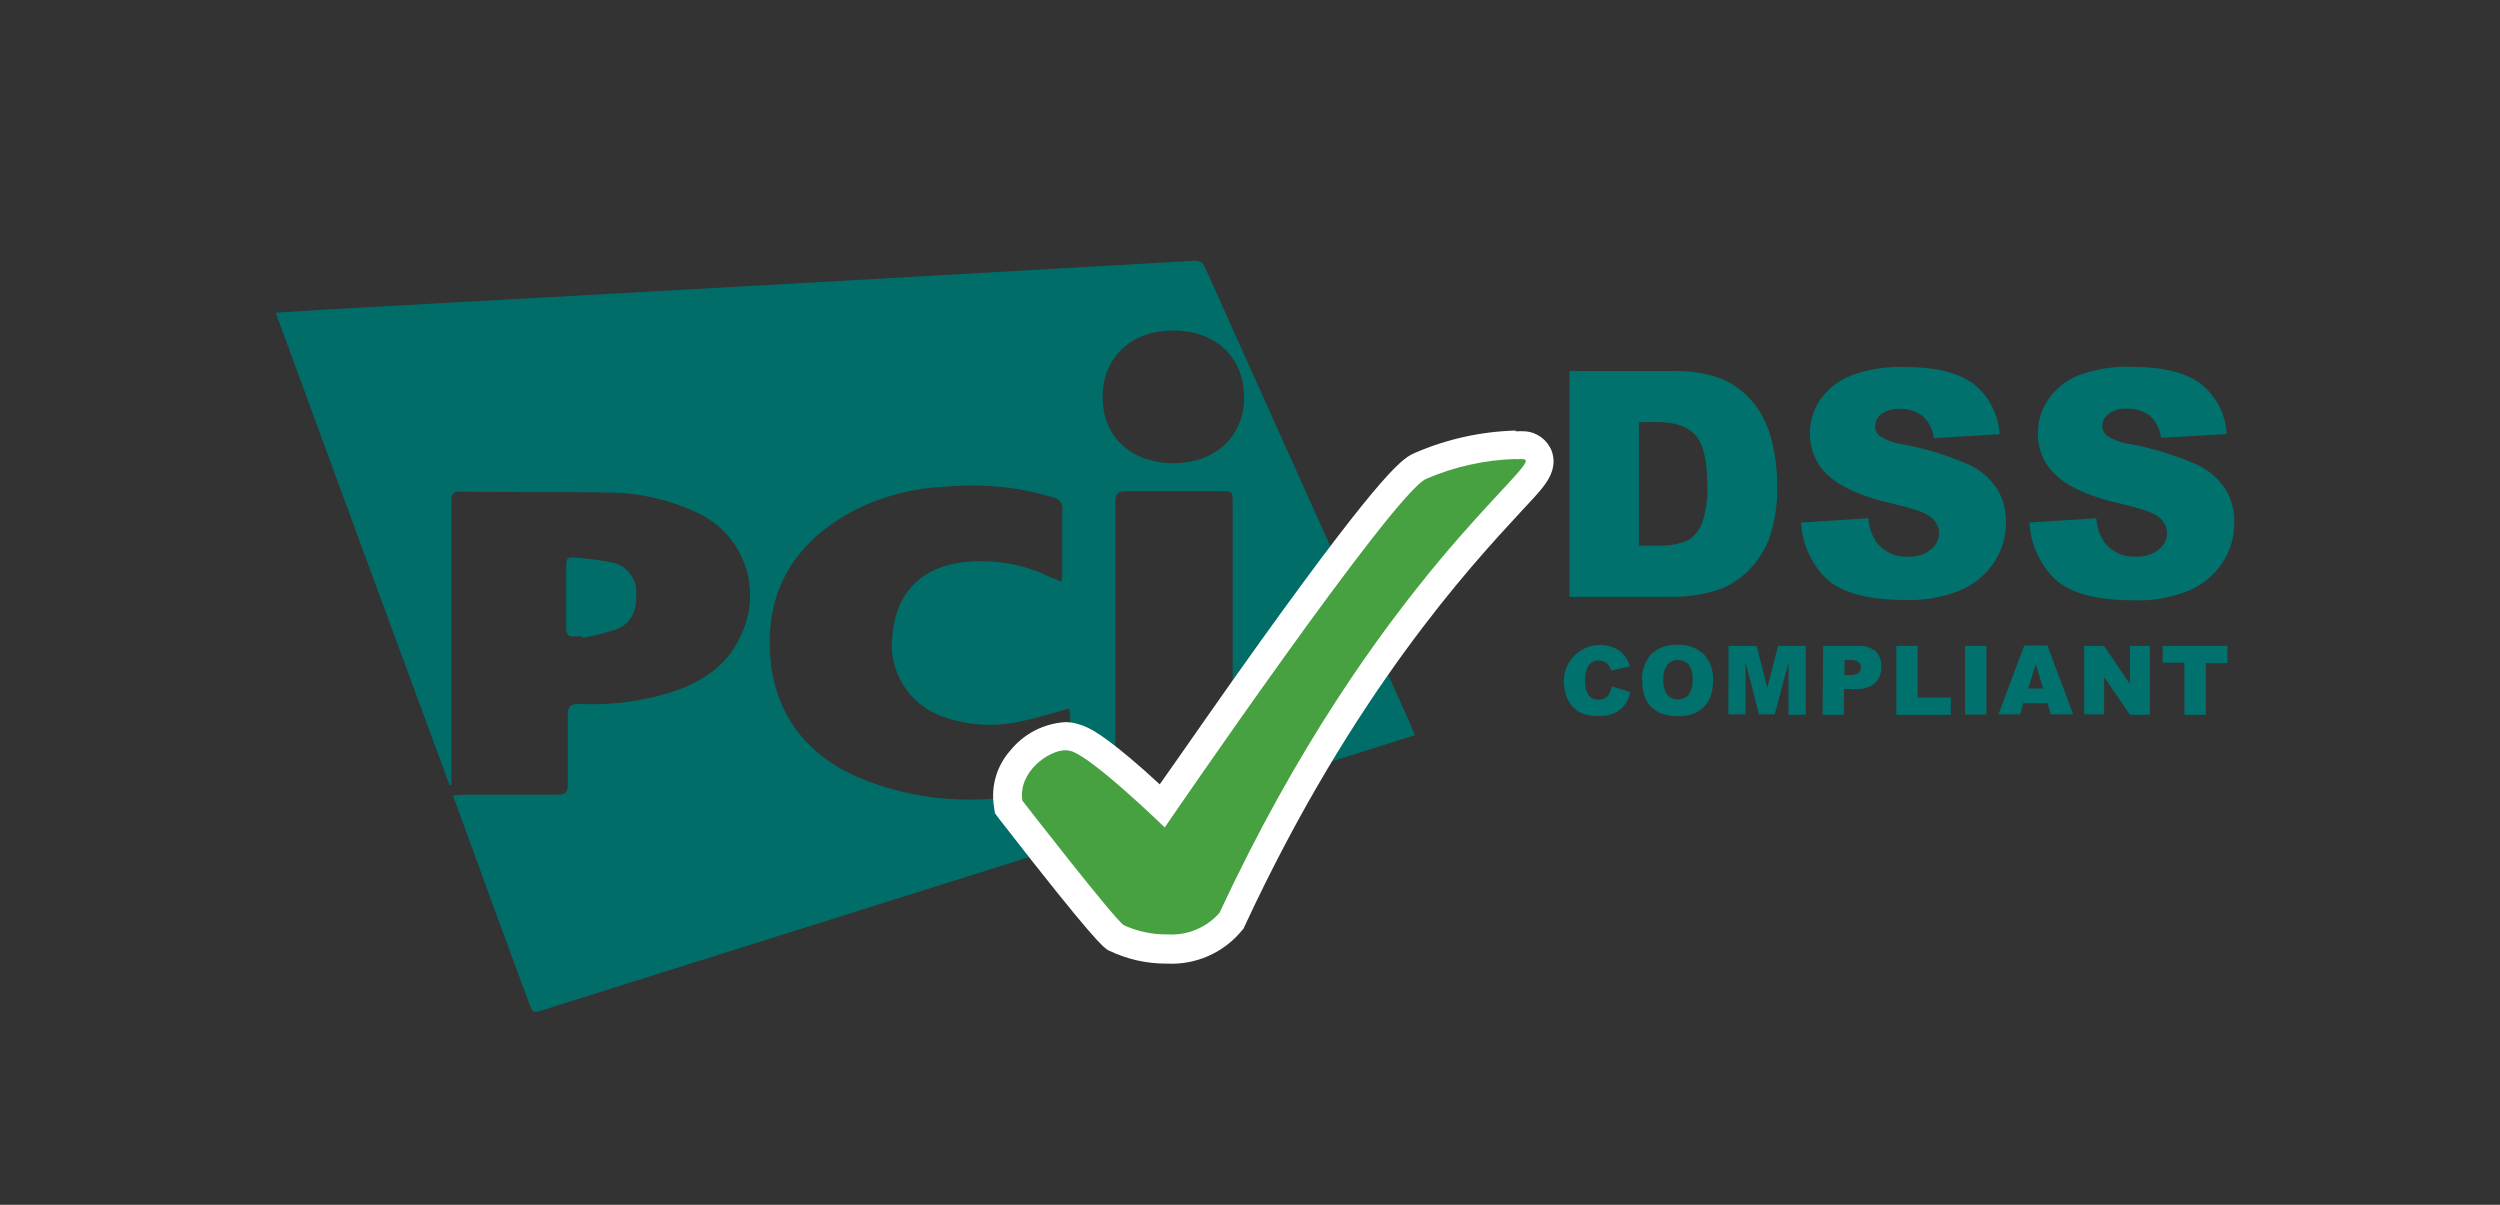 <?xml version="1.0" encoding="UTF-8" standalone="no"?>
<!DOCTYPE svg PUBLIC "-//W3C//DTD SVG 1.1//EN" "http://www.w3.org/Graphics/SVG/1.1/DTD/svg11.dtd">
<svg width="100%" height="100%" viewBox="0 0 83 40" version="1.1" xmlns="http://www.w3.org/2000/svg" xmlns:xlink="http://www.w3.org/1999/xlink" xml:space="preserve" xmlns:serif="http://www.serif.com/" style="fill-rule:evenodd;clip-rule:evenodd;stroke-linejoin:round;stroke-miterlimit:2;">
    <rect x="0" y="0" width="83" height="40" fill="#333333" stroke="none"/>
    <g transform="matrix(1,0,0,1,-351,-638)">
        <g id="SVG_pci_dss.svg" transform="matrix(0.286,0,0,0.286,392.429,658)">
            <g transform="matrix(1,0,0,1,-145,-70)">
                <path d="M164.38,85.42L143.24,92.07L143.24,58.5C143.24,57.1 143.24,57.1 141.8,57.1L130.86,57.1C129.91,57.1 129.62,57.39 129.62,58.34L129.62,91.12C129.62,91.99 129.87,92.32 130.77,92.32C134.49,92.32 138.2,92.32 142,92.44L141.34,92.73L63,117.37C62.46,117.53 62,117.74 61.72,116.96C58.72,108.83 55.72,100.69 52.72,92.4C53.26,92.4 53.67,92.32 54.08,92.32L64.81,92.32C65.81,92.32 66.09,91.99 66.05,91.04L66.05,83.11C66.05,82.04 66.38,81.79 67.41,81.79C71.203,81.976 74.998,81.454 78.6,80.25C82.07,79 84.91,77 86.32,73.44C86.915,72.095 87.223,70.641 87.223,69.17C87.223,64.927 84.663,61.08 80.75,59.44C77.651,58.022 74.288,57.275 70.88,57.25C65.1,57.13 59.32,57.25 53.54,57.13C52.43,57.13 52.54,57.83 52.54,58.49L52.54,91.2C52.47,91.196 52.4,91.196 52.33,91.2C45.57,72.91 38.88,54.74 32.15,36.37C34.42,36.25 36.57,36.08 38.71,35.96C57.57,34.927 76.413,33.88 95.24,32.82L138.79,30.34C139.62,30.34 139.86,30.71 140.11,31.29C145.85,44.09 151.603,56.887 157.37,69.68C159.52,74.47 161.66,79.26 163.81,84C163.98,84.476 164.173,84.943 164.39,85.4L164.38,85.42ZM123.38,67.67C123.38,67.18 123.46,66.8 123.46,66.47L123.46,59.33C123.475,59.251 123.483,59.17 123.483,59.089C123.483,58.439 122.995,57.884 122.35,57.8C118.394,56.607 114.245,56.186 110.13,56.56C106.24,56.681 102.427,57.683 98.98,59.49C92.8,62.88 89.29,68 89.5,75.26C89.71,82.52 93.5,87.77 100.23,90.49C107.87,93.59 115.67,93.49 123.55,91.36C124.21,91.19 124.38,90.82 124.38,90.2L124.38,83.06C124.357,82.811 124.317,82.564 124.26,82.32C122.4,82.82 120.67,83.39 118.89,83.76C115.769,84.512 112.494,84.324 109.48,83.22C105.59,81.82 103.186,77.857 103.74,73.76C104.15,69.18 106.74,66.29 111.09,65.46C114.858,64.838 118.728,65.415 122.15,67.11C122.6,67.265 123.041,67.445 123.47,67.65L123.38,67.67ZM144.56,46.16C144.56,41.54 141.26,38.44 136.35,38.44C131.44,38.44 128.14,41.54 128.14,46.16C128.14,50.78 131.44,53.8 136.31,53.84C141.18,53.88 144.57,50.74 144.57,46.16L144.56,46.16Z" style="fill:rgb(0,109,105);fill-rule:nonzero;"/>
                <path d="M67.74,73.94L66.87,73.94C66.21,74.02 65.87,73.78 65.87,73.03L65.87,65.68C65.87,65.14 65.95,64.73 66.61,64.77C68.192,64.872 69.765,65.079 71.32,65.39C72.991,65.787 74.135,67.358 74,69.07C74.08,71.07 73.34,72.5 71.61,73.16C70.352,73.559 69.069,73.877 67.77,74.11C67.752,74.058 67.752,74.002 67.77,73.95L67.74,73.94Z" style="fill:rgb(0,109,105);fill-rule:nonzero;"/>
                <path d="M182.3,43.14L194.35,43.14C196.307,43.071 198.259,43.394 200.09,44.09C201.503,44.711 202.748,45.661 203.72,46.86C204.696,48.102 205.398,49.537 205.78,51.07C206.213,52.729 206.435,54.436 206.44,56.15C206.527,58.363 206.205,60.574 205.49,62.67C204.905,64.141 204.004,65.466 202.85,66.55C201.821,67.527 200.578,68.249 199.22,68.66C197.649,69.112 196.024,69.347 194.39,69.36L182.34,69.36L182.34,43.14L182.3,43.14ZM190.39,49.08L190.39,63.41L192.39,63.41C193.628,63.483 194.867,63.285 196.02,62.83C196.797,62.379 197.395,61.672 197.71,60.83C198.204,59.37 198.414,57.829 198.33,56.29C198.33,53.523 197.877,51.623 196.97,50.59C196.06,49.59 194.58,49.06 192.47,49.06L190.39,49.08Z" style="fill:rgb(0,113,109);fill-rule:nonzero;"/>
                <path d="M209.3,60.73L217.02,60.23C217.088,61.253 217.434,62.239 218.02,63.08C218.882,64.169 220.224,64.771 221.61,64.69C222.574,64.746 223.526,64.451 224.29,63.86C224.879,63.404 225.229,62.704 225.24,61.96C225.227,61.247 224.892,60.578 224.33,60.14C223.75,59.6 222.33,59.14 220.16,58.61C216.61,57.83 214.05,56.75 212.56,55.43C211.057,54.178 210.205,52.306 210.25,50.35C210.245,48.983 210.649,47.645 211.41,46.51C212.301,45.233 213.55,44.248 215,43.68C217.056,42.912 219.248,42.572 221.44,42.68C224.773,42.68 227.333,43.3 229.12,44.54C230.987,45.962 232.136,48.136 232.26,50.48L224.62,50.93C224.524,49.948 224.068,49.036 223.34,48.37C222.57,47.791 221.622,47.498 220.66,47.54C219.893,47.485 219.13,47.705 218.51,48.16C218.06,48.5 217.799,49.036 217.81,49.6C217.831,50.037 218.043,50.443 218.39,50.71C219.22,51.222 220.152,51.546 221.12,51.66C223.725,52.158 226.267,52.943 228.7,54C230.041,54.628 231.183,55.615 232,56.85C232.689,58.024 233.036,59.369 233,60.73C233.013,62.389 232.525,64.013 231.6,65.39C230.633,66.82 229.271,67.939 227.68,68.61C225.673,69.414 223.521,69.792 221.36,69.72C216.9,69.72 213.8,68.85 212.07,67.16C210.357,65.44 209.341,63.144 209.22,60.72L209.3,60.73Z" style="fill:rgb(0,113,109);fill-rule:nonzero;"/>
                <path d="M235.76,60.73L243.48,60.23C243.55,61.253 243.896,62.238 244.48,63.08C245.342,64.169 246.684,64.771 248.07,64.69C249.034,64.746 249.986,64.451 250.75,63.86C251.34,63.405 251.69,62.705 251.7,61.96C251.687,61.247 251.352,60.578 250.79,60.14C250.21,59.6 248.79,59.14 246.62,58.61C243.07,57.83 240.51,56.75 239.02,55.43C237.518,54.177 236.667,52.305 236.71,50.35C236.703,48.984 237.104,47.647 237.86,46.51C238.728,45.239 239.948,44.248 241.37,43.66C243.426,42.892 245.618,42.552 247.81,42.66C251.143,42.66 253.703,43.28 255.49,44.52C257.357,45.942 258.506,48.116 258.63,50.46L251,50.9C250.904,49.918 250.448,49.006 249.72,48.34C248.95,47.761 248.002,47.468 247.04,47.51C246.273,47.456 245.511,47.675 244.89,48.13C244.44,48.47 244.179,49.006 244.19,49.57C244.211,50.007 244.423,50.413 244.77,50.68C245.597,51.19 246.525,51.515 247.49,51.63C250.131,52.13 252.707,52.925 255.17,54C256.531,54.633 257.688,55.635 258.51,56.89C259.199,58.064 259.546,59.409 259.51,60.77C259.522,62.429 259.034,64.053 258.11,65.43C257.143,66.861 255.781,67.98 254.19,68.65C252.186,69.453 250.037,69.831 247.88,69.76C243.42,69.76 240.32,68.89 238.59,67.2C236.877,65.48 235.861,63.184 235.74,60.76L235.76,60.73Z" style="fill:rgb(0,113,109);fill-rule:nonzero;"/>
                <path d="M187.25,79.76L189.4,80.42C189.278,80.974 189.039,81.495 188.7,81.95C188.393,82.343 187.995,82.656 187.54,82.86C186.98,83.095 186.377,83.208 185.77,83.19C185.048,83.218 184.329,83.092 183.66,82.82C183.072,82.529 182.585,82.07 182.26,81.5C181.851,80.757 181.651,79.917 181.68,79.07C181.717,76.792 183.601,74.937 185.879,74.937C186.656,74.937 187.418,75.153 188.08,75.56C188.692,76.03 189.14,76.681 189.36,77.42L187.17,77.91C187.112,77.719 187.028,77.538 186.92,77.37C186.798,77.18 186.63,77.025 186.43,76.92C186.231,76.801 186.002,76.742 185.77,76.75C185.254,76.715 184.76,76.97 184.49,77.41C184.242,77.895 184.128,78.437 184.16,78.98C184.09,79.615 184.235,80.256 184.57,80.8C184.842,81.128 185.254,81.31 185.68,81.29C186.08,81.32 186.473,81.17 186.75,80.88C187.009,80.56 187.178,80.177 187.24,79.77L187.25,79.76Z" style="fill:rgb(0,113,109);fill-rule:nonzero;"/>
                <path d="M190.76,79C190.716,77.898 191.104,76.821 191.84,76C192.648,75.244 193.735,74.856 194.84,74.93C195.965,74.857 197.074,75.243 197.91,76C198.666,76.81 199.06,77.894 199,79C199.023,79.794 198.87,80.583 198.55,81.31C198.23,81.89 197.76,82.373 197.19,82.71C196.502,83.064 195.733,83.233 194.96,83.2C194.195,83.236 193.432,83.096 192.73,82.79C192.13,82.484 191.63,82.012 191.29,81.43C190.919,80.691 190.75,79.866 190.8,79.04L190.76,79ZM193.24,79C193.185,79.611 193.344,80.223 193.69,80.73C194.011,81.073 194.46,81.267 194.93,81.267C195.4,81.267 195.849,81.073 196.17,80.73C196.526,80.179 196.685,79.523 196.62,78.87C196.658,78.285 196.5,77.704 196.17,77.22C195.859,76.863 195.403,76.665 194.93,76.68C194.467,76.656 194.019,76.857 193.73,77.22C193.337,77.725 193.161,78.365 193.24,79Z" style="fill:rgb(0,113,109);fill-rule:nonzero;"/>
                <path d="M200.8,75.05L204.06,75.05L205.3,79.92L206.54,75.05L209.76,75.05L209.76,83.05L207.76,83.05L207.76,77L206.16,83L204.34,83L202.78,77L202.78,83L200.78,83L200.8,75.05Z" style="fill:rgb(0,113,109);fill-rule:nonzero;"/>
                <path d="M211.78,75.05L215.87,75.05C216.591,74.999 217.304,75.221 217.87,75.67C218.342,76.153 218.583,76.817 218.53,77.49C218.574,78.201 218.303,78.896 217.79,79.39C217.156,79.882 216.36,80.117 215.56,80.05L214.2,80.05L214.2,83.05L211.72,83.05L211.78,75.05ZM214.26,78.43L214.88,78.43C215.233,78.475 215.59,78.386 215.88,78.18C216.072,78.033 216.18,77.801 216.17,77.56C216.175,77.328 216.084,77.104 215.92,76.94C215.644,76.744 215.306,76.655 214.97,76.69L214.27,76.69L214.26,78.43Z" style="fill:rgb(0,113,109);fill-rule:nonzero;"/>
                <path d="M220.28,75.05L222.76,75.05L222.76,81.05L226.6,81.05L226.6,83.05L220.28,83.05L220.28,75.05Z" style="fill:rgb(0,113,109);fill-rule:nonzero;"/>
                <rect x="228.25" y="75.05" width="2.48" height="7.97" style="fill:rgb(0,113,109);"/>
                <path d="M237.83,81.7L235,81.7L234.65,83L232.13,83L235.13,75L237.81,75L240.81,83L238.21,83L237.83,81.7ZM237.33,80L236.46,77.15L235.6,80L237.33,80Z" style="fill:rgb(0,113,109);fill-rule:nonzero;"/>
                <path d="M242.08,75.05L244.39,75.05L247.39,79.47L247.39,75.05L249.7,75.05L249.7,83.05L247.4,83.05L244.4,78.67L244.4,83L242.09,83L242.08,75.05Z" style="fill:rgb(0,113,109);fill-rule:nonzero;"/>
                <path d="M251.2,75.05L258.71,75.05L258.71,77.05L256.2,77.05L256.2,83.05L253.72,83.05L253.72,77L251.2,77L251.2,75.05Z" style="fill:rgb(0,113,109);fill-rule:nonzero;"/>
                <path d="M135.69,110.19C133.614,110.224 131.559,109.772 129.69,108.87C128.82,108.33 124.69,103.34 117.47,94.01L117.22,93.68L117.14,93.27C116.869,91.422 117.43,89.546 118.67,88.15C119.927,86.603 121.763,85.634 123.75,85.47C124.13,85.457 124.509,85.511 124.87,85.63C127.14,86.33 132.22,90.87 135.02,93.56C137.21,90.38 142.33,82.99 147.69,75.56C162.2,55.32 164.14,54.45 165,54.08C168.513,52.576 172.28,51.752 176.1,51.65C176.433,51.63 176.767,51.63 177.1,51.65C177.829,51.679 178.476,52.134 178.75,52.81C179.29,54.13 178.46,55 175.49,58.18C169.63,64.5 155.88,79.28 143.16,106.61L143.08,106.77L143,107C141.39,109.15 138.83,110.22 135.69,110.22L135.69,110.19Z" style="fill:rgb(71,161,65);fill-rule:nonzero;"/>
                <path d="M176.11,53.38C176.413,53.359 176.717,53.359 177.02,53.38C179.7,53.59 159.68,67.38 141.72,106.02C140.219,107.743 138.001,108.675 135.72,108.54C133.955,108.571 132.205,108.205 130.6,107.47C129.53,106.81 118.83,93.02 118.83,93.02C118.29,89.68 121.89,87.16 123.83,87.16C124.026,87.164 124.22,87.191 124.41,87.24C126.85,87.86 135.35,96.12 135.35,96.12C135.35,96.12 161.86,57.36 165.69,55.66C168.996,54.235 172.542,53.451 176.14,53.35M176.14,50.05C172.086,50.153 168.09,51.036 164.37,52.65C163.09,53.23 161.15,54.05 146.37,74.65C141.75,81.09 137.37,87.45 134.77,91.12C134.19,90.58 133.57,90.05 132.95,89.47C128.41,85.47 126.59,84.47 125.39,84.15C124.871,83.979 124.327,83.895 123.78,83.9C121.292,84.059 118.982,85.257 117.42,87.2C115.858,88.954 115.16,91.319 115.52,93.64L115.64,94.47L116.13,95.13C127.19,109.37 128.23,110.03 128.76,110.36C130.889,111.411 133.236,111.949 135.61,111.93C138.915,112.101 142.115,110.706 144.24,108.17L144.49,107.88L144.66,107.51C157.25,80.43 170.87,65.77 176.66,59.51C177.66,58.44 178.48,57.57 179.05,56.87C179.62,56.17 181.05,54.44 180.25,52.37C179.739,51.111 178.555,50.245 177.2,50.14C176.814,50.119 176.426,50.119 176.04,50.14L176.14,50.05Z" style="fill:white;fill-rule:nonzero;"/>
            </g>
        </g>
    </g>
</svg>
